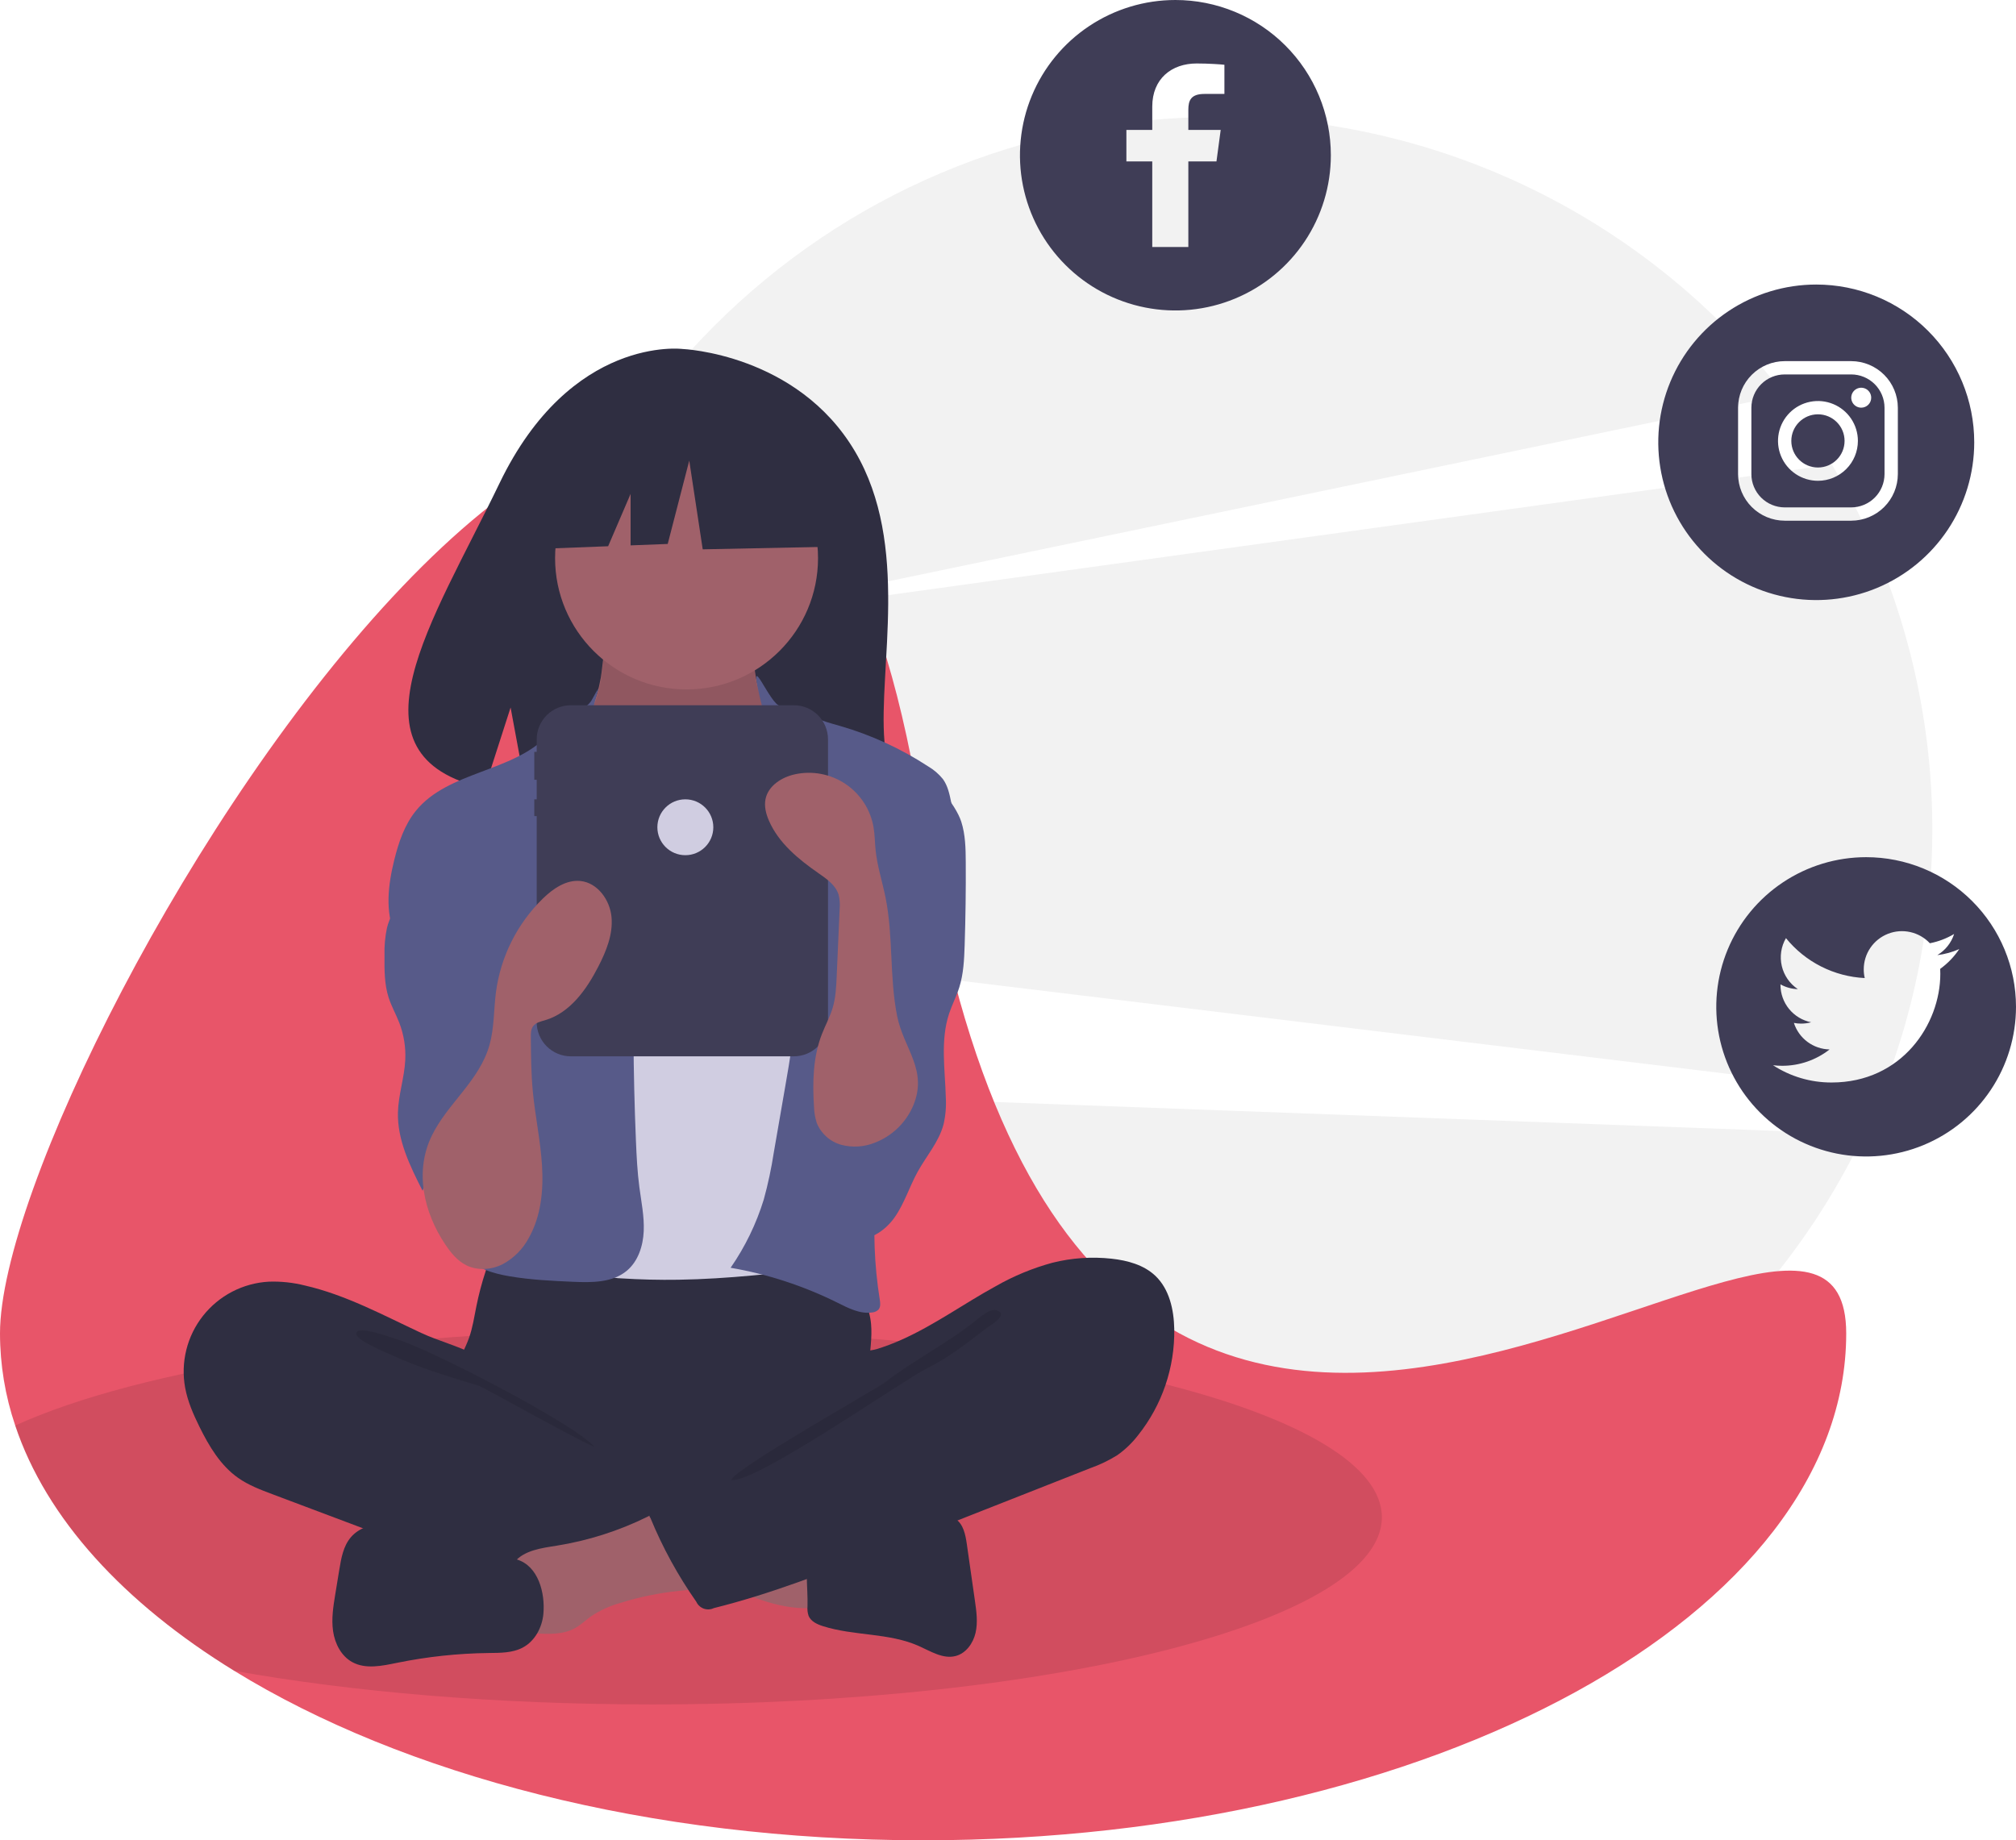 <svg width="448" height="409" viewBox="0 0 448 409" fill="none" xmlns="http://www.w3.org/2000/svg">
<g clip-path="url(#clip0_318_411)">
<path d="M418.218 242.813C427.178 220.253 430.834 195.941 428.904 171.748C426.975 147.555 419.512 124.127 407.089 103.268L153.406 138.349L396.516 87.747C381.725 68.515 362.701 52.941 340.917 42.229C319.133 31.518 295.173 25.957 270.892 25.977C183.348 25.977 112.379 96.857 112.379 184.292C112.381 191.518 112.874 198.736 113.854 205.895L418.218 242.813Z" fill="#F2F2F2"/>
<path d="M122.977 241.293C145.888 300.561 203.471 342.608 270.895 342.608C334.162 342.608 388.764 305.585 414.187 252.051L122.977 241.293Z" fill="#F2F2F2"/>
<path d="M410.27 296.354C410.27 358.569 318.425 409 205.135 409C144.272 409 89.6 394.447 52.036 371.327C27.525 356.247 10.294 337.516 3.382 316.817C1.151 310.224 0.009 303.313 0 296.354C0 234.146 169.995 -46.469 205.135 183.715C240.275 413.898 410.27 234.146 410.27 296.354Z" fill="#E85569"/>
<path opacity="0.1" d="M307.082 337.206C307.082 360.177 234.446 378.802 144.839 378.802C110.326 378.802 78.332 376.04 52.037 371.327C27.527 356.247 10.295 337.516 3.383 316.817C31.2 304.158 84.125 295.609 144.839 295.609C234.446 295.609 307.082 314.235 307.082 337.206Z" fill="black"/>
<path d="M189.968 100.272C177.11 78.574 151.671 77.562 151.671 77.562C151.671 77.562 126.883 74.396 110.981 107.444C96.16 138.247 75.704 167.988 107.688 175.199L113.465 157.24L117.043 176.536C121.597 176.863 126.165 176.941 130.728 176.769C164.98 175.665 197.6 177.092 196.55 164.817C195.154 148.498 202.34 121.151 189.968 100.272Z" fill="#2F2E41"/>
<path d="M105.865 290.299C105.388 292.667 105.036 295.075 104.225 297.351C103.42 299.611 102.178 301.7 101.443 303.983C99.098 311.26 102.348 319.374 107.541 324.991C112.043 329.843 117.855 333.29 124.275 334.916C128.959 336.093 133.83 336.262 138.657 336.425C152.023 336.878 165.734 337.283 178.399 332.993C182.401 331.604 186.266 329.85 189.946 327.754C191.108 327.201 192.131 326.396 192.942 325.398C193.908 324.024 194.031 322.243 194.023 320.564C193.995 314.905 192.846 309.275 193.119 303.622C193.27 300.491 193.856 297.362 193.568 294.24C192.913 287.161 187.284 280.825 180.325 279.333C176.732 278.562 173.005 278.982 169.347 279.333C159.852 280.245 150.316 280.67 140.778 280.609C131.032 280.547 121.346 279.061 111.648 278.906C108.78 278.86 108.838 279.743 107.925 282.515C107.084 285.067 106.396 287.666 105.865 290.299Z" fill="#2F2E41"/>
<path d="M133.523 150.555C133.054 153.005 132.548 155.544 131.074 157.556C129.379 159.872 126.614 161.195 124.79 163.412C122.045 166.748 121.887 171.442 121.876 175.76C121.865 179.738 121.946 183.981 124.167 187.283C125.609 189.426 127.802 190.929 129.946 192.372C138.276 197.978 147.277 203.686 157.32 203.87C161.482 203.947 165.944 202.874 168.682 199.743C169.864 198.273 170.793 196.616 171.432 194.842C174 188.52 175.557 181.833 176.045 175.028C176.274 171.826 176.252 168.531 175.167 165.51C173.947 162.112 171.48 159.317 169.85 156.096C167.922 152.265 167.217 147.937 167.83 143.694C167.911 143.395 167.886 143.078 167.759 142.795C167.625 142.644 167.458 142.526 167.27 142.45C167.083 142.374 166.88 142.343 166.679 142.358L146.765 140.926C144.91 140.834 143.063 140.623 141.236 140.295C140.162 140.077 137.327 138.554 136.303 138.959C134.408 139.708 133.911 148.524 133.523 150.555Z" fill="#A0616A"/>
<path opacity="0.1" d="M133.523 151.176C133.054 153.626 132.548 156.165 131.074 158.177C129.379 160.493 126.614 161.816 124.79 164.033C122.045 167.369 121.887 172.063 121.876 176.381C121.865 180.359 121.946 184.602 124.167 187.904C125.609 190.047 127.802 191.55 129.946 192.993C138.276 198.599 147.277 204.307 157.32 204.492C161.482 204.568 165.944 203.495 168.682 200.364C169.864 198.894 170.793 197.238 171.432 195.463C174 189.141 175.557 182.454 176.045 175.649C176.274 172.447 176.252 169.152 175.167 166.131C173.947 162.733 171.48 159.938 169.85 156.717C167.922 152.887 167.217 148.558 167.83 144.315C167.911 144.016 167.886 143.699 167.759 143.416C167.625 143.265 167.458 143.147 167.27 143.071C167.083 142.995 166.88 142.964 166.679 142.979L146.765 141.547C144.91 141.455 143.063 141.244 141.236 140.916C140.162 140.698 137.327 139.175 136.303 139.58C134.408 140.329 133.911 149.145 133.523 151.176Z" fill="black"/>
<path d="M152.568 153.223C168.703 153.223 181.784 140.158 181.784 124.043C181.784 107.927 168.703 94.863 152.568 94.863C136.432 94.863 123.352 107.927 123.352 124.043C123.352 140.158 136.432 153.223 152.568 153.223Z" fill="#A0616A"/>
<path d="M137.619 189.399C139.142 190.989 140.756 192.563 142.751 193.495C144.736 194.422 146.972 194.652 149.162 194.714C154.429 194.862 160.138 193.898 163.801 190.117C168.524 185.242 168.368 177.38 172.07 171.693C172.368 171.177 172.775 170.733 173.263 170.39C173.884 170.052 174.586 169.891 175.292 169.924C179.967 169.88 184.04 172.909 187.715 175.795C189.361 177.088 191.049 178.427 192.088 180.244C192.814 181.66 193.312 183.182 193.562 184.754C195.386 193.646 195.977 202.738 196.563 211.796C196.887 216.8 197.211 221.808 197.187 226.821C197.107 243.339 193.263 259.581 189.441 275.651C188.948 277.722 188.274 280.037 186.389 281.029C185.548 281.406 184.646 281.626 183.725 281.678C172.777 282.962 161.805 284.248 150.782 284.417C146.481 284.484 142.181 284.38 137.883 284.105C137.143 284.096 136.41 283.968 135.71 283.727C134.761 283.272 133.945 282.58 133.341 281.718C127.379 274.214 127.027 263.839 127.065 254.26C127.158 230.838 127.996 207.436 129.578 184.052C129.709 182.122 129.738 179.778 128.345 178.259C130.852 182.268 134.34 185.976 137.619 189.399Z" fill="#D0CDE1"/>
<path d="M131.43 155.707C130.443 157.491 123.168 161.921 121.764 163.4C113.917 171.661 99.594 171.351 92.418 180.199C89.892 183.312 88.581 187.224 87.616 191.113C86.251 196.613 85.523 202.611 87.808 207.797C90.008 212.787 94.639 216.237 97.782 220.694C101.234 225.589 102.786 231.531 104.274 237.331C105.372 241.613 106.479 246.001 106.051 250.4C105.565 255.403 103.141 259.983 101.71 264.801C100.279 269.619 100.032 275.358 103.341 279.144C105.772 281.926 109.585 283.029 113.229 283.65C117.881 284.441 122.608 284.667 127.322 284.875C131.488 285.059 136.08 285.094 139.283 282.427C141.81 280.322 142.908 276.907 143.05 273.624C143.192 270.341 142.508 267.087 142.08 263.828C141.636 260.451 141.465 257.044 141.322 253.64C140.682 238.368 140.594 223.086 141.06 207.795C141.157 204.613 141.275 201.392 140.596 198.282C139.702 194.191 137.489 190.535 135.642 186.777C131.976 179.317 130.242 172.07 130.808 163.778C131.368 155.594 134.941 149.359 131.43 155.707Z" fill="#575A89"/>
<path d="M172.457 156.327C173.96 157.87 179.067 158.379 180.979 159.372C182.736 160.285 184.679 160.762 186.581 161.31C193.556 163.319 200.189 166.36 206.262 170.331C207.524 171.068 208.639 172.03 209.553 173.17C210.623 174.656 211.011 176.511 211.374 178.305C212.31 182.936 213.251 187.624 213.04 192.344C212.817 197.355 211.306 202.207 209.807 206.994L204.205 224.88C200.024 238.231 195.816 251.713 194.639 265.652C193.988 273.377 194.278 281.153 195.501 288.809C195.624 289.579 195.728 290.461 195.219 291.052C194.85 291.416 194.364 291.639 193.847 291.682C191.143 292.104 188.527 290.728 186.077 289.509C178.591 285.788 170.601 283.177 162.359 281.758C165.58 277.11 168.064 271.995 169.726 266.591C170.67 263.16 171.413 259.677 171.952 256.16L174.558 241.108C175.513 235.588 176.47 230.055 176.793 224.462C176.99 222.366 176.868 220.252 176.43 218.192C175.931 216.205 174.939 214.384 174.05 212.537C169.756 203.615 167.741 193.434 169.431 183.68C170.17 179.411 171.607 175.136 171.008 170.846C170.432 166.72 171.03 163.514 169.971 159.432C165.619 142.669 169.629 153.425 172.457 156.327Z" fill="#575A89"/>
<path d="M92.345 194.304C90.387 198.362 87.114 201.819 86 206.183C85.566 208.223 85.381 210.308 85.447 212.392C85.42 215.533 85.403 218.738 86.369 221.728C86.991 223.653 88.002 225.428 88.731 227.315C89.747 229.951 90.199 232.77 90.059 235.591C89.863 239.5 88.533 243.294 88.43 247.206C88.266 253.358 91.115 259.142 93.895 264.634C94.595 262.903 95.665 261.346 97.03 260.072C98.395 258.797 100.023 257.836 101.799 257.255C103.575 256.675 105.456 256.488 107.312 256.71C109.167 256.931 110.952 257.555 112.541 258.537C113.275 257.861 113.353 256.75 113.382 255.753C113.587 248.616 113.785 241.478 113.976 234.34C114.277 223.301 114.564 212.115 112.021 201.368C110.873 196.515 109.087 191.681 105.812 187.918C104.088 185.936 98.235 180.716 95.404 182.936C94.132 183.935 94.429 186.652 94.227 188.028C93.923 190.204 93.288 192.32 92.345 194.304Z" fill="#575A89"/>
<path d="M213.612 182.612C214.538 185.491 214.594 188.569 214.612 191.593C214.65 197.764 214.568 203.933 214.367 210.101C214.263 213.259 214.121 216.46 213.163 219.471C212.531 221.457 211.555 223.319 210.902 225.298C208.945 231.229 210.014 237.662 210.182 243.904C210.3 245.925 210.128 247.951 209.669 249.923C208.637 253.793 205.861 256.92 203.924 260.426C202.085 263.757 200.975 267.489 198.777 270.596C196.58 273.703 192.777 276.165 189.09 275.211C186.297 274.488 184.312 272.019 182.939 269.484C179.943 263.911 178.919 257.491 180.031 251.263C181.409 243.687 185.865 236.966 187.472 229.434C189.679 219.092 186.325 208.419 186.425 197.845C186.38 196.188 186.605 194.534 187.092 192.949C187.934 190.533 189.745 188.604 191.417 186.667C193.507 184.247 195.449 181.702 197.231 179.047C198.428 177.264 200.055 172.677 202.177 172.295C206.917 171.444 212.437 178.955 213.612 182.612Z" fill="#575A89"/>
<path d="M67.754 285.699C65.134 285.041 62.433 284.754 59.733 284.847C56.895 285.004 54.123 285.762 51.602 287.071C49.08 288.381 46.867 290.211 45.109 292.441C43.35 294.671 42.087 297.249 41.404 300.004C40.721 302.759 40.632 305.628 41.145 308.42C41.703 311.458 42.956 314.324 44.324 317.095C46.451 321.407 49.002 325.709 52.941 328.472C55.245 330.088 57.911 331.096 60.546 332.087L81.288 339.892C84.34 341.04 87.392 342.188 90.474 343.253C105.956 348.597 122.097 351.802 138.449 352.778C143.429 353.075 148.485 353.157 153.344 352.025C154.497 351.756 155.727 351.355 156.395 350.378C156.79 349.69 157.023 348.921 157.077 348.13L158.353 339.206C158.533 337.949 158.706 336.626 158.244 335.443C157.66 333.944 156.194 333 154.797 332.198C141.16 324.376 125.237 320.06 113.759 309.324C111.057 306.796 108.795 302.79 105.512 301.073C101.789 299.126 97.405 298.015 93.556 296.221C85.144 292.299 76.872 287.792 67.754 285.699Z" fill="#2F2E41"/>
<path opacity="0.1" d="M88.46 297.731C95.792 300.025 126.746 315.921 132.052 321.471C131.341 321.727 107.211 308.222 106.487 308.005C99.906 306.032 93.288 304.046 87.038 301.159C85.78 300.578 78.869 297.849 79.182 296.264C79.535 294.476 87.159 297.323 88.46 297.731Z" fill="black"/>
<path d="M179.927 357.407C180.343 357.438 180.756 357.316 181.089 357.066C181.235 356.878 181.343 356.664 181.405 356.434C181.467 356.205 181.484 355.965 181.452 355.73C181.441 351.677 181.43 347.624 181.418 343.572C177.918 341.906 174.002 341.372 170.159 340.859L152.226 338.465C152.638 338.52 149.422 346.179 149.915 347.202C150.784 349.004 157.426 350.601 159.3 351.452C165.816 354.41 172.588 357.662 179.927 357.407Z" fill="#A0616A"/>
<path d="M123.665 343.529C120.279 344.068 116.5 344.544 114.307 347.176C111.526 350.515 112.71 355.491 114.037 359.627C114.234 360.463 114.629 361.24 115.19 361.892C116.095 362.784 117.483 362.915 118.752 362.995C121.84 363.19 125.126 363.343 127.824 361.83C129.101 361.114 130.157 360.067 131.348 359.214C133.337 357.892 135.524 356.893 137.827 356.256C142.061 354.926 146.418 354.029 150.833 353.579C152.564 353.402 154.329 353.289 155.957 352.677C157.585 352.064 159.093 350.85 159.565 349.178C160.19 346.968 158.905 344.716 157.672 342.778C156.135 340.364 154.508 337.822 152.218 336.046C148.876 333.453 147.223 335.443 143.857 337.102C137.487 340.242 130.68 342.409 123.665 343.529Z" fill="#A0616A"/>
<path d="M114.816 346.577L93.317 340.23C90.702 339.458 88.042 338.68 85.316 338.682C82.589 338.684 79.737 339.577 77.968 341.649C76.301 343.603 75.824 346.274 75.409 348.808L74.519 354.227C74.068 356.982 73.615 359.789 74.022 362.55C74.428 365.311 75.84 368.07 78.293 369.406C81.268 371.028 84.914 370.236 88.234 369.558C94.941 368.188 101.763 367.458 108.608 367.376C111.181 367.345 113.881 367.377 116.155 366.173C118.858 364.743 120.475 361.717 120.753 358.675C121.176 354.045 119.631 347.998 114.816 346.577Z" fill="#2F2E41"/>
<path d="M188.378 341.044C191.165 340.557 193.625 338.975 196.295 338.041C200.054 336.726 204.128 336.726 208.111 336.741C209.573 336.746 211.129 336.779 212.347 337.588C214.101 338.755 214.55 341.089 214.849 343.173C215.449 347.363 216.049 351.554 216.648 355.745C216.987 358.109 217.324 360.537 216.796 362.867C216.268 365.197 214.678 367.443 212.363 368.044C209.551 368.774 206.795 366.98 204.141 365.802C197.507 362.857 189.794 363.609 182.877 361.408C181.593 361 180.218 360.375 179.694 359.136C179.458 358.437 179.373 357.697 179.447 356.963C179.565 352.922 178.712 347.404 179.93 343.542C181.025 340.069 185.267 341.044 188.378 341.044Z" fill="#2F2E41"/>
<path d="M233.878 280.639C238.174 279.563 242.627 279.26 247.029 279.742C250.545 280.129 254.168 281.106 256.735 283.536C259.859 286.495 260.863 291.07 260.947 295.369C261.084 303.932 258.241 312.276 252.902 318.978C251.598 320.673 250.048 322.163 248.303 323.4C246.42 324.576 244.413 325.542 242.318 326.28L195.866 344.579C183.645 349.393 171.382 354.221 158.635 357.395C158.286 357.563 157.908 357.66 157.521 357.68C157.135 357.699 156.748 357.642 156.385 357.51C156.021 357.378 155.687 357.175 155.403 356.912C155.119 356.65 154.89 356.333 154.731 355.981C150.661 350.175 147.246 343.937 144.549 337.381C144.422 337.225 144.334 337.041 144.292 336.844C144.251 336.647 144.258 336.443 144.312 336.249C144.367 336.055 144.467 335.877 144.605 335.73C144.743 335.583 144.914 335.471 145.104 335.405L177.96 316.55C180.314 315.2 182.693 313.83 184.648 311.948C186.068 310.574 187.23 308.957 188.081 307.174C188.762 305.753 188.826 302.401 189.696 301.351C190.547 300.322 193.461 300.24 194.807 299.836C196.704 299.255 198.563 298.554 200.371 297.735C207.72 294.451 214.265 289.68 221.311 285.835C225.263 283.578 229.485 281.833 233.878 280.639Z" fill="#2F2E41"/>
<path opacity="0.1" d="M215.249 294.72C209.604 298.955 202.295 302.847 196.701 307.193C194.791 308.676 162.962 326.549 162.512 328.922C167.731 329.801 200.979 306.57 205.736 304.252C210.493 301.934 214.71 298.665 218.889 295.42C219.954 294.593 224.467 292.108 221.41 291.184C219.688 290.663 216.521 293.874 215.249 294.72Z" fill="black"/>
<path d="M176.41 156.738H126.859C124.846 156.738 122.916 157.537 121.492 158.959C120.069 160.38 119.269 162.309 119.269 164.319V167.095H118.73V173.304H119.269V177.65H118.73V181.375H119.269V227.184C119.269 229.195 120.069 231.123 121.492 232.545C122.916 233.966 124.846 234.765 126.859 234.765H176.41C178.423 234.765 180.354 233.966 181.777 232.545C183.201 231.123 184.001 229.195 184.001 227.184V164.319C184.001 162.309 183.201 160.38 181.777 158.959C180.354 157.537 178.423 156.738 176.41 156.738Z" fill="#3F3D56"/>
<path d="M184.284 98.181L159.152 85.033L124.446 90.412L117.266 122.086L135.14 121.4L140.134 109.763V121.208L148.381 120.891L153.168 102.365L156.16 122.086L185.481 121.489L184.284 98.181Z" fill="#2F2E41"/>
<path d="M98.92 276.537C100.162 278.388 101.617 280.199 103.611 281.198C106.104 282.446 109.18 282.223 111.676 280.982C114.15 279.657 116.175 277.629 117.495 275.155C120.227 270.338 120.792 264.573 120.451 259.048C120.111 253.523 118.929 248.082 118.406 242.57C118.026 238.564 117.996 234.534 117.965 230.51C117.958 229.664 117.972 228.753 118.472 228.071C119.077 227.246 120.185 227.018 121.167 226.727C126.679 225.091 130.338 219.931 132.961 214.82C134.713 211.407 136.236 207.676 135.898 203.856C135.561 200.036 132.811 196.188 128.991 195.798C125.842 195.477 122.934 197.474 120.662 199.676C114.931 205.266 111.248 212.617 110.205 220.549C109.706 224.433 109.849 228.423 108.791 232.194C106.533 240.246 99.466 245.182 95.944 252.427C92.064 260.41 94.205 269.474 98.92 276.537Z" fill="#A0616A"/>
<path d="M202.913 245.776C202.109 247.643 200.939 249.33 199.472 250.739C198.005 252.147 196.269 253.247 194.369 253.975C192.007 254.922 189.402 255.082 186.942 254.429C185.722 254.091 184.596 253.477 183.653 252.634C182.709 251.791 181.973 250.742 181.501 249.569C181.125 248.387 180.918 247.157 180.888 245.918C180.535 240.488 180.671 234.893 182.646 229.822C183.408 227.866 184.435 226.011 185.036 224C185.721 221.706 185.831 219.286 185.935 216.895L186.585 202.08C186.692 201.005 186.617 199.919 186.364 198.868C185.717 196.724 183.711 195.331 181.87 194.053C177.425 190.966 173.033 187.363 170.879 182.402C170.22 180.884 169.785 179.196 170.119 177.576C170.727 174.634 173.699 172.73 176.637 172.088C178.56 171.668 180.547 171.641 182.48 172.009C184.413 172.377 186.252 173.132 187.885 174.228C189.518 175.325 190.912 176.74 191.983 178.389C193.054 180.037 193.779 181.886 194.116 183.822C194.407 185.494 194.403 187.202 194.573 188.89C194.934 192.471 196.072 195.924 196.784 199.452C198.538 208.144 197.63 217.128 199.364 225.818C200.815 233.084 206.284 237.825 202.913 245.776Z" fill="#A0616A"/>
<path d="M152.298 190.065C155.731 190.065 158.514 187.286 158.514 183.857C158.514 180.428 155.731 177.648 152.298 177.648C148.865 177.648 146.082 180.428 146.082 183.857C146.082 187.286 148.865 190.065 152.298 190.065Z" fill="#D0CDE1"/>
<path d="M414.697 190.504C408.11 190.504 401.672 192.455 396.195 196.109C390.719 199.764 386.45 204.959 383.93 211.036C381.409 217.114 380.749 223.801 382.034 230.253C383.319 236.705 386.491 242.632 391.149 247.283C395.806 251.935 401.74 255.102 408.2 256.386C414.66 257.669 421.356 257.011 427.441 254.493C433.526 251.976 438.727 247.713 442.386 242.243C446.046 236.773 447.999 230.343 447.999 223.764C447.999 219.397 447.137 215.072 445.464 211.036C443.79 207.001 441.337 203.334 438.245 200.246C435.152 197.157 431.481 194.707 427.441 193.036C423.4 191.364 419.07 190.504 414.697 190.504ZM431.155 215.329C431.173 215.688 431.181 216.056 431.181 216.424C431.181 227.645 422.639 240.583 407 240.583C402.386 240.593 397.869 239.26 394.002 236.746C394.674 236.827 395.351 236.868 396.028 236.869C399.854 236.876 403.571 235.595 406.579 233.234C404.806 233.2 403.087 232.614 401.664 231.557C400.241 230.5 399.184 229.025 398.642 227.338C399.167 227.444 399.702 227.497 400.238 227.496C400.994 227.496 401.746 227.396 402.475 227.198C400.552 226.81 398.822 225.769 397.58 224.252C396.338 222.735 395.659 220.836 395.66 218.876V218.771C396.84 219.434 398.165 219.798 399.519 219.831C397.718 218.632 396.442 216.792 395.951 214.686C395.461 212.58 395.792 210.366 396.879 208.496C399.009 211.121 401.668 213.268 404.685 214.797C407.701 216.326 411.007 217.203 414.385 217.37C414.236 216.735 414.163 216.086 414.166 215.434C414.164 213.732 414.675 212.068 415.633 210.66C416.59 209.252 417.95 208.165 419.535 207.539C421.12 206.913 422.857 206.779 424.519 207.153C426.182 207.526 427.693 208.391 428.857 209.635C430.76 209.263 432.585 208.567 434.251 207.576C433.617 209.542 432.289 211.211 430.515 212.272C432.198 212.068 433.841 211.616 435.391 210.931C434.252 212.637 432.817 214.126 431.155 215.329Z" fill="#3F3D56"/>
<path d="M403.988 103.9C407.256 103.9 409.905 101.254 409.905 97.99C409.905 94.726 407.256 92.08 403.988 92.08C400.72 92.08 398.07 94.726 398.07 97.99C398.07 101.254 400.72 103.9 403.988 103.9Z" fill="#3F3D56"/>
<path d="M411.386 83.215H396.592C394.632 83.221 392.754 84.001 391.368 85.385C389.982 86.769 389.201 88.645 389.195 90.603V105.378C389.201 107.336 389.982 109.211 391.368 110.596C392.754 111.98 394.632 112.76 396.592 112.766H411.386C413.346 112.76 415.224 111.98 416.61 110.596C417.996 109.211 418.778 107.336 418.783 105.378V90.603C418.778 88.645 417.996 86.769 416.61 85.385C415.224 84.001 413.346 83.221 411.386 83.215H411.386ZM403.989 106.856C402.234 106.856 400.518 106.336 399.058 105.362C397.598 104.387 396.46 103.003 395.789 101.383C395.117 99.763 394.941 97.981 395.283 96.261C395.626 94.541 396.471 92.961 397.713 91.722C398.954 90.482 400.536 89.637 402.258 89.295C403.979 88.953 405.764 89.129 407.386 89.8C409.008 90.471 410.394 91.607 411.37 93.065C412.345 94.523 412.866 96.237 412.866 97.99C412.865 100.341 411.93 102.596 410.265 104.258C408.601 105.921 406.343 106.855 403.989 106.856ZM413.605 90.603C413.166 90.603 412.737 90.473 412.372 90.229C412.008 89.986 411.723 89.639 411.555 89.234C411.387 88.829 411.343 88.384 411.429 87.954C411.515 87.524 411.726 87.129 412.036 86.819C412.347 86.509 412.742 86.298 413.172 86.213C413.603 86.127 414.049 86.171 414.455 86.339C414.86 86.506 415.207 86.79 415.45 87.155C415.694 87.519 415.824 87.948 415.824 88.386C415.825 88.677 415.768 88.966 415.657 89.235C415.546 89.504 415.382 89.749 415.176 89.955C414.97 90.161 414.725 90.324 414.455 90.435C414.186 90.546 413.897 90.603 413.605 90.603V90.603Z" fill="#3F3D56"/>
<path d="M403.611 63.238C396.668 63.238 389.88 65.295 384.107 69.148C378.333 73 373.834 78.477 371.176 84.884C368.519 91.291 367.824 98.341 369.179 105.143C370.533 111.944 373.877 118.192 378.787 123.096C383.697 127.999 389.952 131.339 396.762 132.692C403.573 134.045 410.631 133.35 417.047 130.697C423.462 128.043 428.945 123.548 432.802 117.782C436.66 112.016 438.719 105.237 438.719 98.302C438.719 93.697 437.811 89.138 436.047 84.884C434.282 80.629 431.696 76.764 428.436 73.508C425.176 70.252 421.306 67.669 417.047 65.907C412.787 64.145 408.222 63.238 403.611 63.238ZM421.744 105.379C421.736 108.12 420.642 110.746 418.702 112.684C416.762 114.622 414.132 115.714 411.388 115.722H396.594C393.85 115.714 391.221 114.622 389.281 112.684C387.34 110.746 386.247 108.12 386.239 105.379V90.604C386.247 87.863 387.34 85.237 389.281 83.299C391.221 81.361 393.85 80.269 396.594 80.261H411.388C414.132 80.269 416.762 81.361 418.702 83.299C420.642 85.237 421.736 87.863 421.744 90.604L421.744 105.379Z" fill="#3F3D56"/>
<path d="M261.2 0C254.368 0 247.689 2.023 242.009 5.814C236.328 9.605 231.9 14.994 229.286 21.298C226.671 27.602 225.987 34.539 227.32 41.231C228.653 47.924 231.943 54.071 236.774 58.896C241.605 63.721 247.76 67.007 254.461 68.338C261.162 69.67 268.108 68.987 274.42 66.375C280.732 63.764 286.127 59.342 289.922 53.668C293.718 47.995 295.744 41.324 295.744 34.501C295.744 29.97 294.851 25.484 293.115 21.298C291.379 17.112 288.834 13.309 285.626 10.105C282.419 6.901 278.611 4.36 274.42 2.626C270.229 0.892 265.737 0 261.2 0ZM272.092 20.876H267.67C264.651 20.876 264.075 22.302 264.075 24.404V28.871H271.266L270.326 35.877H264.075V54.894H256.058V35.877H250.308V28.871H256.058V23.691C256.058 17.485 260.367 14.107 265.917 14.107C268.572 14.107 271.428 14.308 272.092 14.395L272.092 20.876Z" fill="#3F3D56"/>
</g>
<defs>
<clipPath id="clip0_318_411">
<rect width="448" height="409" fill="white"/>
</clipPath>
</defs>
</svg>
